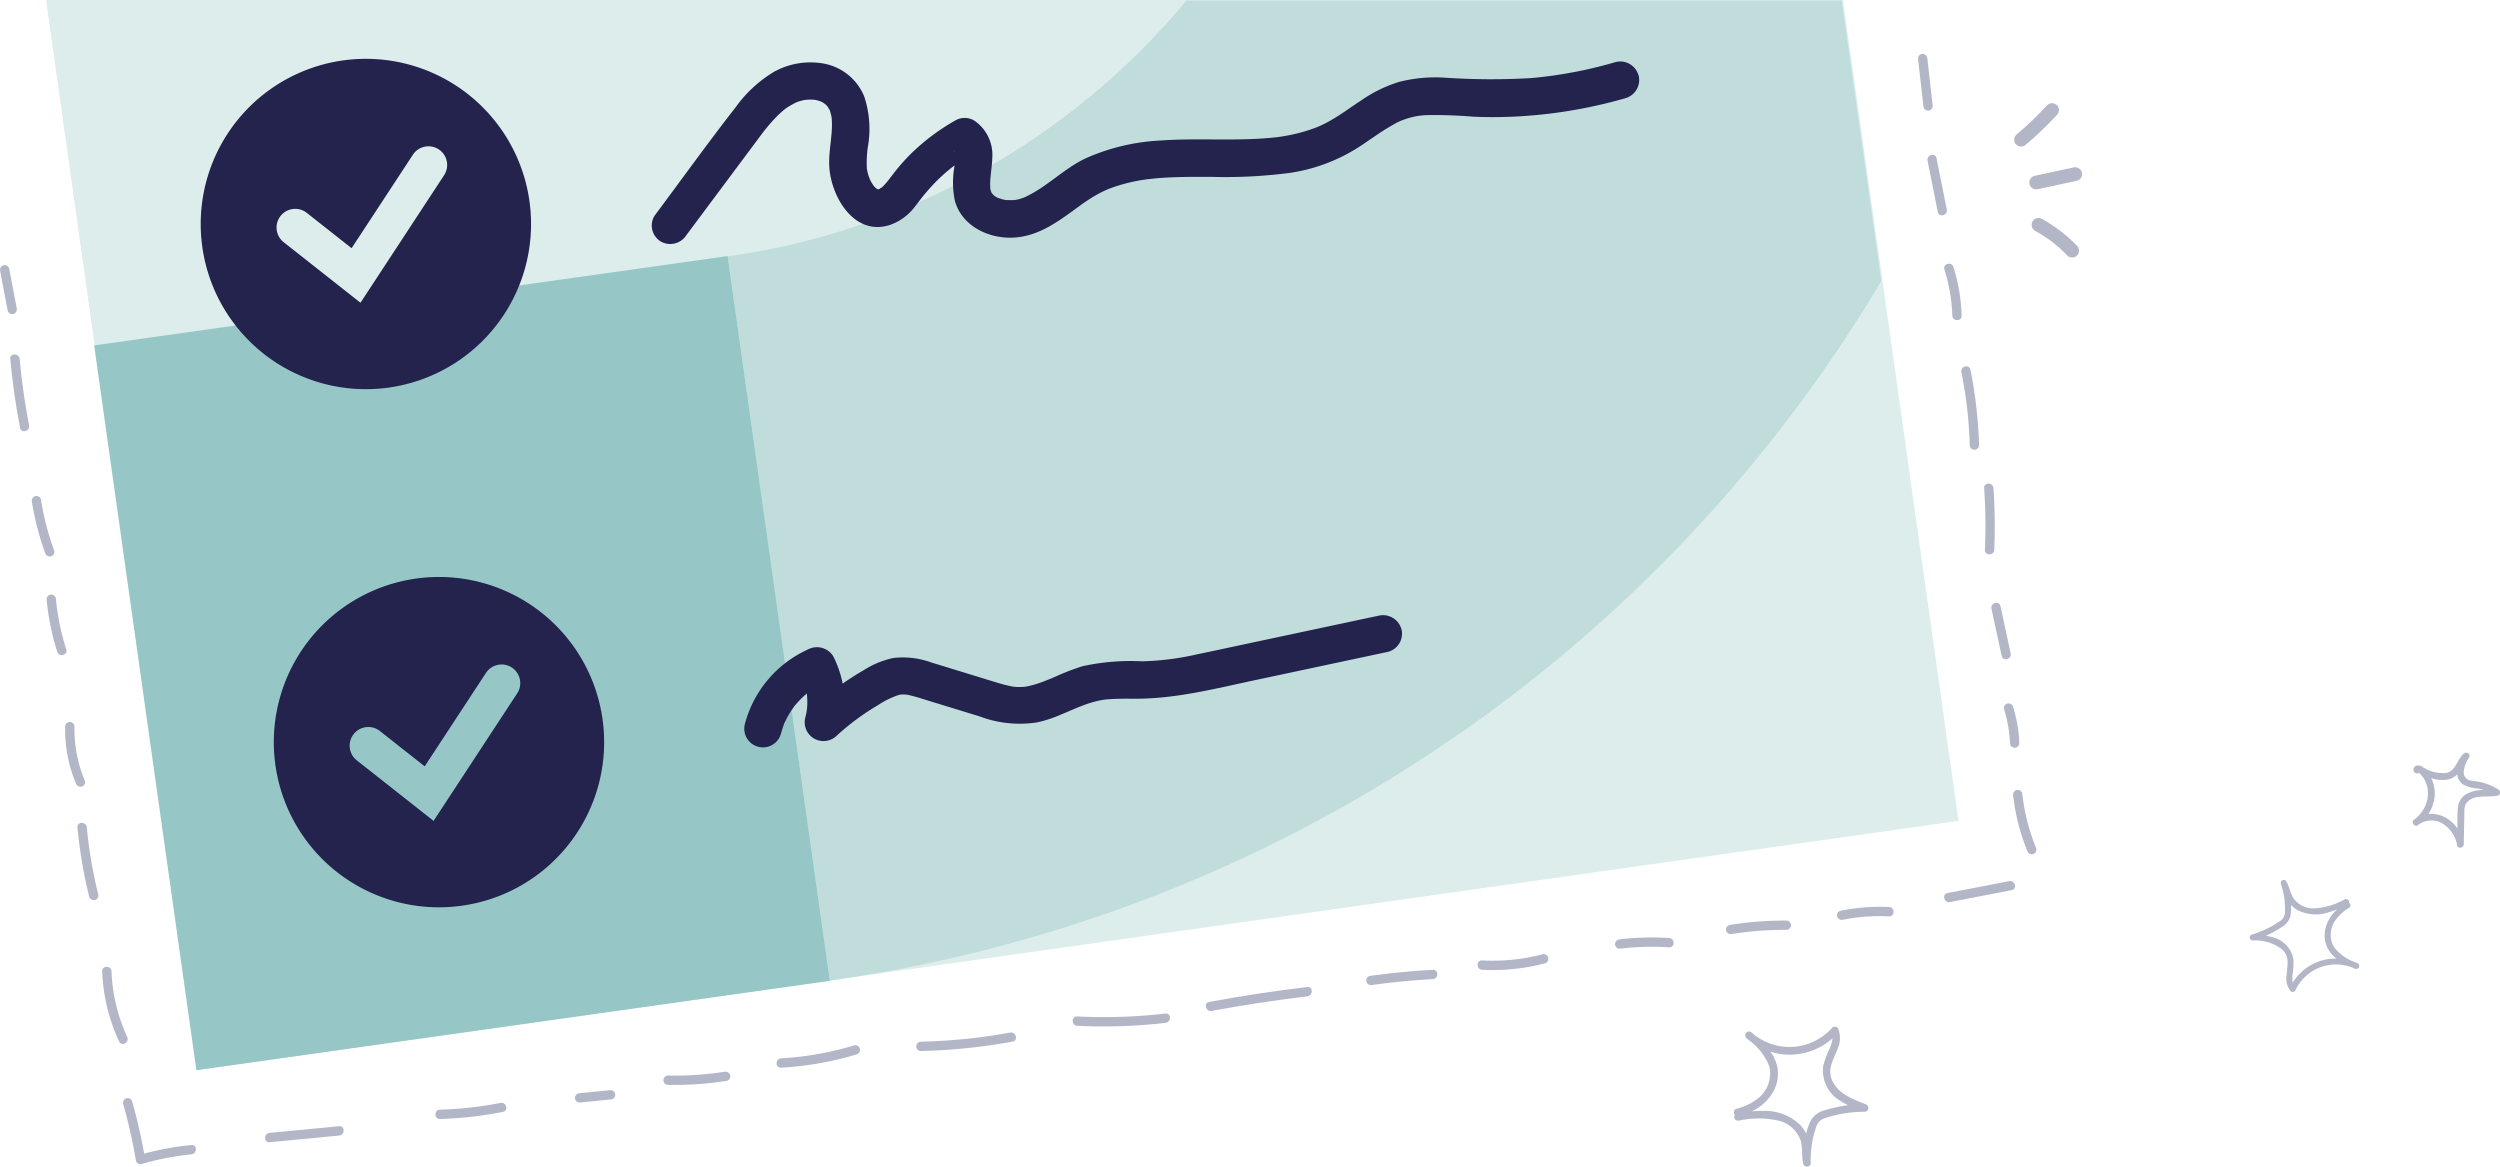 <svg xmlns="http://www.w3.org/2000/svg" xmlns:xlink="http://www.w3.org/1999/xlink" width="267.803" height="124.977" viewBox="0 0 267.803 124.977">
  <defs>
    <clipPath id="clip-path">
      <rect id="Rechteck_374" data-name="Rechteck 374" width="267.803" height="124.977" transform="translate(0 0)" fill="none"/>
    </clipPath>
  </defs>
  <g id="Gruppe_541" data-name="Gruppe 541" transform="translate(0 0)">
    <path id="Pfad_1037" data-name="Pfad 1037" d="M4.962,0,21.089,114.623,209.795,87.93,197.423,0Z" fill="#dcedec"/>
    <g id="Gruppe_540" data-name="Gruppe 540">
      <g id="Gruppe_539" data-name="Gruppe 539" clip-path="url(#clip-path)">
        <path id="Pfad_1038" data-name="Pfad 1038" d="M197.291.065h-70.24A78.027,78.027,0,0,1,77.939,27.4l10.953,77.639A156.5,156.5,0,0,0,201.528,30.1Z" fill="#c0dddc"/>
        <path id="Pfad_1039" data-name="Pfad 1039" d="M127.009.138H4.962l5.2,36.892,67.728-9.555L78,27.46h0A78.03,78.03,0,0,0,127.009.138" fill="#dcedec"/>
        <rect id="Rechteck_373" data-name="Rechteck 373" width="68.53" height="78.407" transform="translate(10.085 37.001) rotate(-8.03)" fill="#96c7c6"/>
        <path id="Pfad_1040" data-name="Pfad 1040" d="M.018,29.031q.4,2.125.806,4.25a.505.505,0,0,0,.615.35.512.512,0,0,0,.35-.615L.982,28.765a.505.505,0,0,0-.615-.349.51.51,0,0,0-.349.615" fill="#b3b6c7"/>
        <path id="Pfad_1041" data-name="Pfad 1041" d="M1.1,38.444q.342,3.717,1.048,7.387c.122.632,1.086.364.964-.265Q2.434,42.03,2.1,38.444c-.058-.636-1.059-.642-1,0" fill="#b3b6c7"/>
        <path id="Pfad_1042" data-name="Pfad 1042" d="M3.42,53.765a29.487,29.487,0,0,0,1.419,5.484.515.515,0,0,0,.615.349.5.5,0,0,0,.349-.615A29.487,29.487,0,0,1,4.384,53.5a.5.5,0,0,0-.615-.349.512.512,0,0,0-.349.615" fill="#b3b6c7"/>
        <path id="Pfad_1043" data-name="Pfad 1043" d="M4.994,64.192a26.145,26.145,0,0,0,1.143,5.634c.2.611,1.162.35.964-.265a24.991,24.991,0,0,1-1.107-5.369.514.514,0,0,0-.5-.5.5.5,0,0,0-.5.5" fill="#b3b6c7"/>
        <path id="Pfad_1044" data-name="Pfad 1044" d="M6.978,77.841A14.955,14.955,0,0,0,8.13,83.912a.518.518,0,0,0,.615.35.5.5,0,0,0,.35-.615,14.251,14.251,0,0,1-1.117-5.806.5.5,0,0,0-1,0" fill="#b3b6c7"/>
        <path id="Pfad_1045" data-name="Pfad 1045" d="M8.3,88.632a50.167,50.167,0,0,0,1.256,7.423.5.5,0,0,0,.964-.266A48.319,48.319,0,0,1,9.3,88.632c-.059-.635-1.06-.642-1,0" fill="#b3b6c7"/>
        <path id="Pfad_1046" data-name="Pfad 1046" d="M10.948,104.044a19.443,19.443,0,0,0,1.816,7.53c.272.582,1.134.075.864-.5a18.178,18.178,0,0,1-1.68-7.025c-.023-.642-1.023-.645-1,0" fill="#b3b6c7"/>
        <path id="Pfad_1047" data-name="Pfad 1047" d="M13.193,118.263a54.123,54.123,0,0,1,1.364,6.075.5.5,0,0,0,.615.349,29.975,29.975,0,0,1,5.334-1.031c.635-.063.641-1.064,0-1a31.271,31.271,0,0,0-5.6,1.067l.615.349A54.173,54.173,0,0,0,14.157,118a.5.5,0,0,0-.964.266" fill="#b3b6c7"/>
        <path id="Pfad_1048" data-name="Pfad 1048" d="M28.873,122.356l7.46-.714c.635-.061.641-1.062,0-1l-7.46.714c-.635.061-.641,1.061,0,1" fill="#b3b6c7"/>
        <path id="Pfad_1049" data-name="Pfad 1049" d="M47.126,119.87a41.166,41.166,0,0,0,6.751-.76c.631-.124.364-1.088-.266-.964a39.469,39.469,0,0,1-6.485.724c-.642.019-.645,1.019,0,1" fill="#b3b6c7"/>
        <path id="Pfad_1050" data-name="Pfad 1050" d="M62.092,118.106l3.314-.331a.5.5,0,0,0,0-1l-3.314.331a.511.511,0,0,0-.5.5.5.5,0,0,0,.5.5" fill="#b3b6c7"/>
        <path id="Pfad_1051" data-name="Pfad 1051" d="M71.569,116.217a36.431,36.431,0,0,0,6.3-.44.5.5,0,0,0,.349-.615.512.512,0,0,0-.615-.349,34.945,34.945,0,0,1-6.036.4.5.5,0,0,0,0,1" fill="#b3b6c7"/>
        <path id="Pfad_1052" data-name="Pfad 1052" d="M83.675,114.37a34.754,34.754,0,0,0,8.081-1.42.5.5,0,0,0-.265-.965,33.534,33.534,0,0,1-7.816,1.385c-.64.036-.644,1.036,0,1" fill="#b3b6c7"/>
        <path id="Pfad_1053" data-name="Pfad 1053" d="M98.649,112.585a61.931,61.931,0,0,0,9.824-1.01c.632-.116.364-1.08-.266-.964a60.231,60.231,0,0,1-9.558.974.5.5,0,0,0,0,1" fill="#b3b6c7"/>
        <path id="Pfad_1054" data-name="Pfad 1054" d="M115.394,109.884a57.542,57.542,0,0,0,9.455-.313c.632-.073.639-1.074,0-1a57.542,57.542,0,0,1-9.455.313c-.643-.032-.642.968,0,1" fill="#b3b6c7"/>
        <path id="Pfad_1055" data-name="Pfad 1055" d="M129.794,108.29q5.1-.942,10.251-1.56c.631-.075.638-1.076,0-1q-5.283.631-10.517,1.6c-.632.116-.364,1.08.266.964" fill="#b3b6c7"/>
        <path id="Pfad_1056" data-name="Pfad 1056" d="M146.989,105.511q3.232-.447,6.495-.624c.64-.036.644-1.036,0-1q-3.393.189-6.761.66a.5.5,0,0,0-.349.615.514.514,0,0,0,.615.349" fill="#b3b6c7"/>
        <path id="Pfad_1057" data-name="Pfad 1057" d="M158.762,103.883a22,22,0,0,0,6.735-.691.5.5,0,0,0-.266-.964,21.111,21.111,0,0,1-6.469.655c-.643-.034-.641.966,0,1" fill="#b3b6c7"/>
        <path id="Pfad_1058" data-name="Pfad 1058" d="M173.507,101.626a28.774,28.774,0,0,1,5.29-.148c.642.041.64-.959,0-1a28.774,28.774,0,0,0-5.29.148.516.516,0,0,0-.5.5.5.5,0,0,0,.5.5" fill="#b3b6c7"/>
        <path id="Pfad_1059" data-name="Pfad 1059" d="M185.525,100.052a35.471,35.471,0,0,1,5.822-.441.5.5,0,0,0,0-1,37.058,37.058,0,0,0-6.088.477.5.5,0,0,0-.349.615.512.512,0,0,0,.615.349" fill="#b3b6c7"/>
        <path id="Pfad_1060" data-name="Pfad 1060" d="M197.415,98.521a20.541,20.541,0,0,1,4.943-.36c.643.031.642-.969,0-1a21.578,21.578,0,0,0-5.209.4.5.5,0,0,0-.349.615.51.51,0,0,0,.615.349" fill="#b3b6c7"/>
        <path id="Pfad_1061" data-name="Pfad 1061" d="M208.882,96.629l6.614-1.275c.632-.122.364-1.086-.266-.965l-6.614,1.276c-.631.121-.364,1.085.266.964" fill="#b3b6c7"/>
        <path id="Pfad_1062" data-name="Pfad 1062" d="M218.126,90.881a21.561,21.561,0,0,1-1.484-5.764.516.516,0,0,0-.5-.5.5.5,0,0,0-.5.5,22.43,22.43,0,0,0,1.52,6.03.515.515,0,0,0,.615.349.5.5,0,0,0,.349-.615" fill="#b3b6c7"/>
        <path id="Pfad_1063" data-name="Pfad 1063" d="M216.31,79.6a14.6,14.6,0,0,0-.672-3.884.51.51,0,0,0-.615-.349.5.5,0,0,0-.349.615,13.527,13.527,0,0,1,.636,3.618.5.5,0,0,0,1,0" fill="#b3b6c7"/>
        <path id="Pfad_1064" data-name="Pfad 1064" d="M215.386,70q-.548-2.533-1.094-5.066c-.135-.629-1.1-.362-.964.266q.547,2.533,1.094,5.066c.135.629,1.1.363.964-.266" fill="#b3b6c7"/>
        <path id="Pfad_1065" data-name="Pfad 1065" d="M213.626,58.9a59.314,59.314,0,0,0-.082-6.613c-.044-.638-1.044-.643-1,0a59.314,59.314,0,0,1,.082,6.613c-.028.643.972.642,1,0" fill="#b3b6c7"/>
        <path id="Pfad_1066" data-name="Pfad 1066" d="M212,47.679a47.694,47.694,0,0,0-.929-8.079c-.128-.631-1.091-.364-.964.265A46.014,46.014,0,0,1,211,47.679a.5.5,0,0,0,1,0" fill="#b3b6c7"/>
        <path id="Pfad_1067" data-name="Pfad 1067" d="M210.134,33.805a19.336,19.336,0,0,0-.88-5.206c-.193-.612-1.159-.35-.965.266a18.308,18.308,0,0,1,.845,4.94c.02.642,1.02.645,1,0" fill="#b3b6c7"/>
        <path id="Pfad_1068" data-name="Pfad 1068" d="M208.544,22.447q-.551-2.753-1.1-5.5c-.126-.631-1.09-.364-.964.265q.551,2.752,1.1,5.5c.126.63,1.09.363.964-.266" fill="#b3b6c7"/>
        <path id="Pfad_1069" data-name="Pfad 1069" d="M207.032,11.347l-.57-5.074a.514.514,0,0,0-.5-.5.5.5,0,0,0-.5.5l.57,5.074a.515.515,0,0,0,.5.5.5.5,0,0,0,.5-.5" fill="#b3b6c7"/>
        <path id="Pfad_1070" data-name="Pfad 1070" d="M217.017,15.491a35.906,35.906,0,0,0,3.317-3.175.737.737,0,1,0-1.035-1.05,35.768,35.768,0,0,1-3.316,3.175.74.74,0,0,0-.008,1.042.755.755,0,0,0,1.042.008" fill="#b3b6c7"/>
        <path id="Pfad_1071" data-name="Pfad 1071" d="M218.308,20.262l4.184-.9a.743.743,0,0,0,.521-.9.754.754,0,0,0-.9-.522l-4.184.9a.743.743,0,0,0-.522.9.754.754,0,0,0,.9.522" fill="#b3b6c7"/>
        <path id="Pfad_1072" data-name="Pfad 1072" d="M217.99,24.722a15.194,15.194,0,0,1,1.875,1.218l.1.077c.089.068-.086-.07,0,0l.22.179q.219.182.43.37.423.378.817.787a.737.737,0,1,0,1.05-1.034,15.808,15.808,0,0,0-3.738-2.864.737.737,0,1,0-.754,1.267" fill="#b3b6c7"/>
        <path id="Pfad_1073" data-name="Pfad 1073" d="M199.872,118.286c-1.321-.49-2.792-1.042-3.51-2.347a2.35,2.35,0,0,1-.221-1.771c.169-.64.488-1.226.719-1.844a2.769,2.769,0,0,0,.044-2.14.412.412,0,0,0-.643-.083,6.229,6.229,0,0,1-3.142,1.885,6.093,6.093,0,0,1-3.678-.27,6.011,6.011,0,0,1-1.789-1.1.42.42,0,0,0-.578,0,.412.412,0,0,0,0,.578c.075.068.152.133.23.2a6.316,6.316,0,0,1,2.234,2.859,3.4,3.4,0,0,1-1.377,3.529,5.921,5.921,0,0,1-2.136.984.4.4,0,0,0-.183.663.448.448,0,0,0-.049.325.419.419,0,0,0,.5.285,9.625,9.625,0,0,1,4.341.037,3.336,3.336,0,0,1,2.28,2.165c.206.8.066,1.647.26,2.453a.411.411,0,0,0,.8-.109,10.454,10.454,0,0,1,.559-3.807,1.41,1.41,0,0,1,1.085-1.039,13.034,13.034,0,0,1,1.9-.463,13.446,13.446,0,0,1,2.24-.179.411.411,0,0,0,.109-.8m-4.4.635a2.368,2.368,0,0,0-1.54,1.191,6.33,6.33,0,0,0-.444,1.318,3.679,3.679,0,0,0-.7-.99,5.472,5.472,0,0,0-3.862-1.453,11.343,11.343,0,0,0-1.3.06,5.062,5.062,0,0,0,2.394-2.233,3.948,3.948,0,0,0,.4-2.394,4.248,4.248,0,0,0-.767-1.773,7.3,7.3,0,0,0,1.292.279,6.924,6.924,0,0,0,5.359-1.708,3.551,3.551,0,0,1-.29,1.056,10.762,10.762,0,0,0-.707,1.909,3.765,3.765,0,0,0,1.89,3.762,6.9,6.9,0,0,0,.777.437,13.743,13.743,0,0,0-2.493.539" fill="#b3b6c7"/>
        <path id="Pfad_1074" data-name="Pfad 1074" d="M241.31,100.741a4.768,4.768,0,0,1,3.175.976,1.845,1.845,0,0,1,.567,1.284,15.508,15.508,0,0,1-.125,1.551,2.176,2.176,0,0,0,.451,1.623.323.323,0,0,0,.5-.083,4.9,4.9,0,0,1,1.942-2.13,4.8,4.8,0,0,1,2.832-.628,4.741,4.741,0,0,1,1.6.427.328.328,0,0,0,.435-.13.325.325,0,0,0-.13-.436c-.073-.033-.145-.065-.219-.1a4.97,4.97,0,0,1-2.328-1.649,2.674,2.674,0,0,1,.239-2.971,4.671,4.671,0,0,1,1.387-1.223.316.316,0,0,0-.011-.542.353.353,0,0,0-.037-.255.33.33,0,0,0-.444-.1,7.552,7.552,0,0,1-3.279.954,2.621,2.621,0,0,1-2.206-1.116c-.337-.557-.423-1.226-.751-1.789a.323.323,0,0,0-.581.263,8.22,8.22,0,0,1,.439,3,1.111,1.111,0,0,1-.582,1.028,10.291,10.291,0,0,1-1.326.778,10.557,10.557,0,0,1-1.647.641.323.323,0,0,0,.1.629m3.171-1.472a1.863,1.863,0,0,0,.891-1.246,4.971,4.971,0,0,0,.037-1.092,2.882,2.882,0,0,0,.754.586,4.3,4.3,0,0,0,3.238.222,8.954,8.954,0,0,0,.968-.34,3.982,3.982,0,0,0-1.3,2.224,3.1,3.1,0,0,0,.24,1.893,3.351,3.351,0,0,0,.979,1.163,5.561,5.561,0,0,0-1.036.082,5.393,5.393,0,0,0-2.874,1.512,5.457,5.457,0,0,0-.778.986,2.8,2.8,0,0,1-.02-.862,8.471,8.471,0,0,0,.1-1.6,2.961,2.961,0,0,0-2.274-2.408,5.581,5.581,0,0,0-.684-.154,10.833,10.833,0,0,0,1.756-.969" fill="#b3b6c7"/>
        <path id="Pfad_1075" data-name="Pfad 1075" d="M267.63,84.577a6.075,6.075,0,0,0-1.582-.711,5.581,5.581,0,0,0-.82-.171,3.17,3.17,0,0,1-.811-.147.918.918,0,0,1-.5-.892,3.094,3.094,0,0,1,.575-1.5c.215-.367-.271-.694-.569-.433-.7.61-.842,1.821-1.829,2.068a3.871,3.871,0,0,1-2.444-.549.449.449,0,0,0-.085-.029.749.749,0,0,0-.631-.207.436.436,0,0,0-.275.744.344.344,0,0,0,.456.027,3,3,0,0,1,.27.271,2.794,2.794,0,0,1,.387.586,3.037,3.037,0,0,1,.32,1.391,3.576,3.576,0,0,1-1.454,2.748h0c-.025.019-.049.036-.074.056-.314.257.113.811.44.564.026-.019.049-.038.073-.057a2.345,2.345,0,0,1,2.536-.138,3.432,3.432,0,0,1,1.6,2.354c.087.412.7.29.709-.106.014-.756.027-1.512.043-2.268q.009-.567.02-1.134a1.984,1.984,0,0,1,.171-.958,1.728,1.728,0,0,1,1.285-.708c.7-.1,1.41-.023,2.111-.145.327-.057.317-.509.079-.66m-3.466.507a1.86,1.86,0,0,0-.858,1.322,15.769,15.769,0,0,0-.066,1.9c0,.148-.006.3-.008.444a3.8,3.8,0,0,0-.679-.763,3.288,3.288,0,0,0-2.42-.79,4.164,4.164,0,0,0,.66-1.826,3.754,3.754,0,0,0-.363-2.023,3.44,3.44,0,0,0,1.817.154,1.993,1.993,0,0,0,.972-.545,1.616,1.616,0,0,0,.548,1.034,3.811,3.811,0,0,0,1.745.487,5.048,5.048,0,0,1,.567.159,3.567,3.567,0,0,0-1.915.451" fill="#b3b6c7"/>
        <path id="Pfad_1076" data-name="Pfad 1076" d="M64.543,77.029a17.693,17.693,0,1,0-15.048,19.99,17.693,17.693,0,0,0,15.048-19.99M55.392,74.29,46.445,87.934l-8.189-6.456a2,2,0,1,1,2.476-3.14l4.762,3.752L52.047,72.1a2,2,0,1,1,3.345,2.193" fill="#23234e"/>
        <path id="Pfad_1077" data-name="Pfad 1077" d="M56.713,21.525a17.693,17.693,0,1,0-15.048,19.99,17.693,17.693,0,0,0,15.048-19.99m-9.151-2.739L38.615,32.43l-8.189-6.456a2,2,0,1,1,2.476-3.14l4.762,3.752,6.553-9.993a2,2,0,1,1,3.345,2.193" fill="#23234e"/>
        <path id="Pfad_1078" data-name="Pfad 1078" d="M93.893,20.2s0,0-.025-.018l.021.016,0,0" fill="#1b1a2e"/>
        <path id="Pfad_1079" data-name="Pfad 1079" d="M175.515,8.051a2.034,2.034,0,0,0-2.46-1.4,46.75,46.75,0,0,1-9.037,1.713,73.166,73.166,0,0,1-9.212-.041,15.823,15.823,0,0,0-4.888.436,14.669,14.669,0,0,0-4,1.925c-1.131.739-2.215,1.551-3.389,2.223q-.393.224-.8.424c-.144.071-.289.138-.434.2-.039.017-.06.027-.073.034l-.065.025a17.363,17.363,0,0,1-1.8.6c-.614.165-1.236.3-1.863.4l-.378.06-.094.015-.042.005c-.351.044-.7.081-1.057.112-1.3.113-2.612.148-3.92.157-2.562.018-5.128-.071-7.686.113a22.33,22.33,0,0,0-8,1.9c-2.36,1.106-4.175,3.095-6.543,4.172-.059.023-.18.073-.225.089-.169.058-.34.109-.514.151-.1.024-.2.042-.3.063l-.026.006h-.061c-.307.007-.6.006-.911-.008l.044.01-.05-.01h-.021a.328.328,0,0,1-.152-.037c-.076-.015-.152-.03-.227-.05a2.01,2.01,0,0,0-.362-.111l-.011,0c-.041-.02-.083-.039-.123-.06-.085-.045-.166-.1-.252-.146-.021-.011-.03-.013-.045-.02l-.009-.01c-.1-.1-.2-.2-.3-.3.213.214.134.145-.015-.058a.246.246,0,0,1-.019-.032c-.032-.106-.062-.213-.1-.319-.008-.023-.012-.03-.018-.047s0-.026,0-.052c0-.164-.013-.327-.01-.492,0-.281.025-.561.051-.84.058-.634.157-1.265.174-1.9a4.435,4.435,0,0,0-1.944-4.044,1.994,1.994,0,0,0-2.018,0A22.728,22.728,0,0,0,97.7,16.356,20.183,20.183,0,0,0,95.9,18.351c-.189.239-.374.481-.559.724-.048.062-.095.125-.142.187l-.059.075c-.119.145-.238.29-.365.428-.062.068-.126.134-.192.2l-.13.121c-.05.015-.281.153-.218.15-.169.045-.262.035.039.034l-.2.01h-.011a.253.253,0,0,1-.03,0l-.134-.08,0,0c-.049-.029-.1-.06-.146-.087.063.035.1.056.124.072a1.015,1.015,0,0,1-.149-.126c-.047-.047-.092-.112-.143-.154-.083-.139-.181-.271-.26-.413-.06-.107-.111-.218-.165-.328.079.153-.064-.165-.107-.3-.049-.155-.093-.313-.13-.472-.023-.094-.053-.277-.066-.337a12.516,12.516,0,0,1,.1-2.272,11,11,0,0,0-.386-5.462,5.82,5.82,0,0,0-4.251-3.495,8.058,8.058,0,0,0-5.384.852,13.771,13.771,0,0,0-4.108,3.778c-2.988,3.836-5.832,7.792-8.739,11.691a2.006,2.006,0,0,0,.718,2.736,2.058,2.058,0,0,0,2.736-.717q3.817-5.121,7.635-10.241c.12-.162.24-.323.362-.483l.2-.269c.283-.361.572-.717.876-1.06.266-.3.542-.592.832-.869.144-.138.294-.269.443-.4l.094-.08c.06-.043.261-.195.288-.213.324-.221.667-.393,1.007-.586-.291.165.012-.005.158-.055a6.125,6.125,0,0,1,.666-.182c.163-.035.5-.045.151-.034.172-.005.343-.025.515-.026s.317.016.474.018c.085.017.17.032.254.052.143.036.282.083.421.131.036.019.167.077.247.124.146.086.36.3.13.068.059.058.125.109.182.169.014.014.088.092.133.137.027.036.054.071.059.079.065.107.126.213.187.322.025.045.041.071.053.089a.789.789,0,0,0,.025.115c.049.179.1.356.136.537,0,.008.008.048.014.09.006.071.017.2.019.22.107,1.673-.357,3.324-.271,4.991.166,3.225,2.655,7.537,6.5,6.286a5.681,5.681,0,0,0,2.642-1.92c.2-.255.4-.516.6-.776l.169-.222c.018-.024.038-.049.055-.069.324-.4.661-.8,1.015-1.176a17.8,17.8,0,0,1,2.432-2.206c0,.04,0,.08-.009.121a9.818,9.818,0,0,0,.048,3.657c.733,2.663,3.522,4.035,6.132,3.954,2.878-.089,5.072-1.839,7.3-3.45a18.893,18.893,0,0,1,1.608-1.059q.414-.24.845-.448c.114-.055.23-.107.344-.161l.107-.047c.066-.027.133-.054.2-.079a18.053,18.053,0,0,1,3.65-.951c.122-.019.243-.037.365-.054l.146-.017c.319-.032.638-.068.958-.1.679-.057,1.36-.092,2.041-.114,1.316-.043,2.633-.036,3.95-.03a53.234,53.234,0,0,0,8.257-.431,18.744,18.744,0,0,0,7.516-2.859c1.156-.758,2.265-1.592,3.475-2.265a6.4,6.4,0,0,1,1.39-.641,7.723,7.723,0,0,1,2.155-.417,49.27,49.27,0,0,1,5.125.165,48.37,48.37,0,0,0,5.465-.075,51.721,51.721,0,0,0,10.811-1.91,2.027,2.027,0,0,0,1.4-2.46M94,20.274c-.136-.012-.114-.045,0,0m1.226-1.052h0m3.505,1.95c-.09.118-.053.068,0,0m3.511-4.912-.021-.024c-.093-.161-.019-.107.021.024m3.939,4.322c-.043-.085-.062-.182,0,0" fill="#23234e"/>
        <path id="Pfad_1080" data-name="Pfad 1080" d="M107.733,21.43a.735.735,0,0,0-.18-.038c.059.011.117.024.174.038Z" fill="#1b1a2e"/>
        <path id="Pfad_1081" data-name="Pfad 1081" d="M150.112,67.359a2.048,2.048,0,0,0-2.46-1.4l-12.94,2.756c-2.135.454-4.268.919-6.406,1.361a29.612,29.612,0,0,1-5.926.765,24.263,24.263,0,0,0-6.382.515,24.657,24.657,0,0,0-2.88,1.1l-.5.215c.009-.005-.292.12-.347.142-.439.177-.883.344-1.337.481-.224.068-.45.129-.678.181-.1.022-.2.042-.294.062l-.13.023-.131.014c-.1.006-.2.012-.3.016a5.893,5.893,0,0,1-.861-.031c-.239-.028-.067-.014-.02-.005-.11-.019-.22-.042-.329-.065-.219-.046-.437-.1-.654-.156-.517-.137-1.028-.3-1.54-.456q-3.147-.966-6.293-1.932a8.91,8.91,0,0,0-3.982-.466,9.755,9.755,0,0,0-3.285,1.363c-.745.427-1.465.9-2.172,1.388a11.107,11.107,0,0,0-1.007-2.928,2.052,2.052,0,0,0-2.737-.718A12.171,12.171,0,0,0,79.8,77.529a2,2,0,0,0,3.857,1.063c.1-.357.208-.705.336-1.052.017-.044.024-.065.033-.093s.03-.055.055-.106c.082-.165.162-.33.249-.492q.242-.445.526-.865c.025-.038.171-.239.224-.316s.221-.266.251-.3a10.067,10.067,0,0,1,.7-.728c.128-.12.261-.234.393-.349,0,.025.009.049.013.075s0,.014.005.046a8.576,8.576,0,0,1,.021,1.36c0,.027-.039.319-.043.383-.044.247-.1.492-.162.734A2.016,2.016,0,0,0,89.6,78.835a26.044,26.044,0,0,1,4.464-3.306,9.236,9.236,0,0,1,2.293-1.108,3.277,3.277,0,0,1,.834,0,14.859,14.859,0,0,1,1.564.423l6.174,1.895a12.2,12.2,0,0,0,6.191.64,13.707,13.707,0,0,0,2.5-.82c.509-.21,1.015-.428,1.521-.644l.138-.059.145-.059c.223-.09.446-.178.671-.262a12.657,12.657,0,0,1,1.266-.4c.217-.055.435-.1.655-.143l.209-.035.3-.032c1.05-.1,2.105-.077,3.158-.077,4.289,0,8.465-1.074,12.635-1.962l14.4-3.068a2.014,2.014,0,0,0,1.4-2.46" fill="#23234e"/>
      </g>
    </g>
  </g>
</svg>

